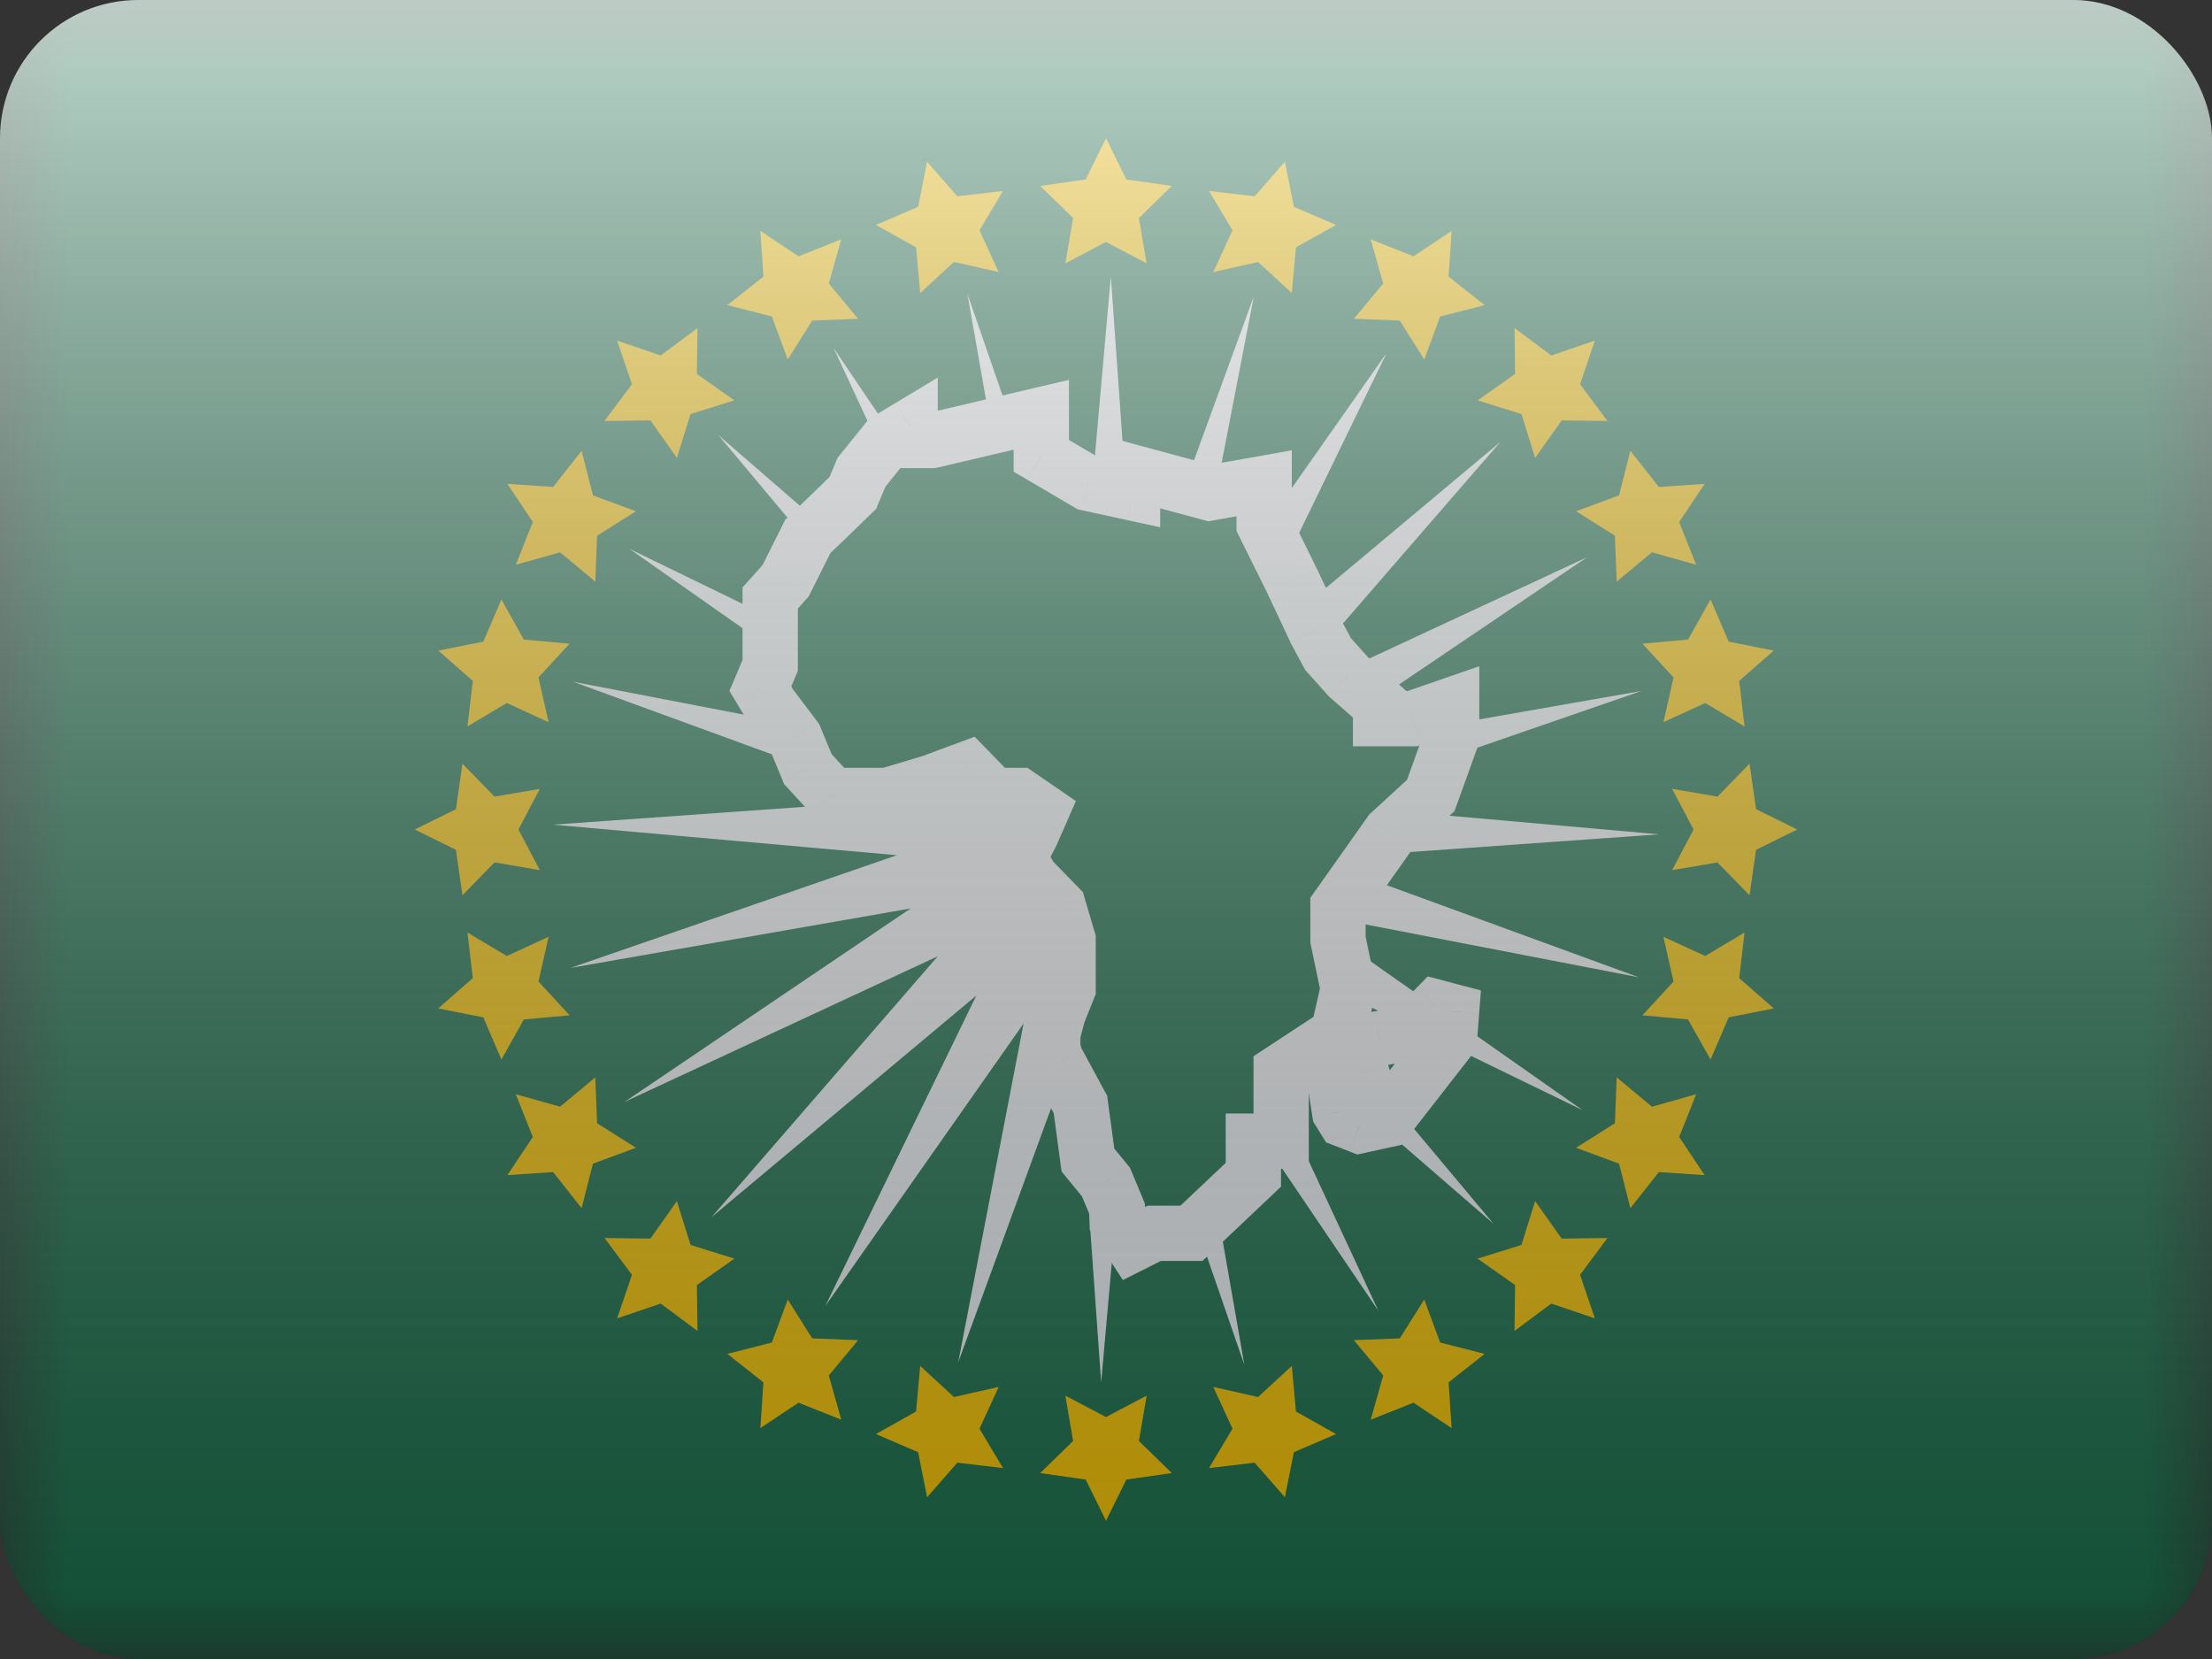 <svg width="16" height="12" viewBox="0 0 16 12" fill="none" xmlns="http://www.w3.org/2000/svg">
<rect x="0" y="0" width="16" height="12" fill="#333333" stroke="none"/>
<g clip-path="url(#clip0_14655_23365)">
<mask id="mask0_14655_23365" style="mask-type:alpha" maskUnits="userSpaceOnUse" x="0" y="0" width="16" height="12">
<rect width="16" height="12" fill="white"/>
</mask>
<g mask="url(#mask0_14655_23365)">
<path fill-rule="evenodd" clip-rule="evenodd" d="M0 0V12H16V0H0Z" fill="#19724D"/>
<mask id="mask1_14655_23365" style="mask-type:alpha" maskUnits="userSpaceOnUse" x="0" y="0" width="16" height="12">
<path fill-rule="evenodd" clip-rule="evenodd" d="M0 0V12H16V0H0Z" fill="white"/>
</mask>
<g mask="url(#mask1_14655_23365)">
<path d="M7.788 7.509L6.931 9.854L7.404 7.403L5.97 9.446L7.062 7.201L5.147 8.804L6.783 6.917L4.518 7.97L6.587 6.571L4.127 7.001L6.487 6.186L4 5.965L6.491 5.788L4.145 4.931L6.597 5.404L4.553 3.97L6.799 5.062L5.196 3.147L7.083 4.783L6.03 2.518L7.429 4.587L6.998 2.127L7.814 4.487L8.035 2L8.212 4.491L9.069 2.145L8.595 4.597L10.03 2.553L8.938 4.799L10.853 3.196L9.217 5.083L11.481 4.03L9.413 5.429L11.873 4.998L9.512 5.814L12 6.035L9.509 6.212L11.854 7.069L9.403 6.595L11.447 8.03L9.201 6.938L10.804 8.853L8.917 7.217L9.97 9.481L8.571 7.413L9.001 9.873L8.186 7.512L7.965 10L7.788 7.509Z" fill="#F7FCFF"/>
<mask id="path-6-outside-1_14655_23365" maskUnits="userSpaceOnUse" x="4.5" y="2" width="7" height="8" fill="black">
<rect fill="white" x="4.5" y="2" width="7" height="8"/>
<path fill-rule="evenodd" clip-rule="evenodd" d="M8.348 8.921L8.192 9L8.082 8.834V8.748L8 8.551L7.869 8.391L7.815 7.989L7.655 7.693L7.636 7.661L7.615 7.584V7.478L7.655 7.328L7.726 7.151V6.994V6.797L7.655 6.557L7.463 6.359L7.37 6.207L7.463 6.025L7.532 5.866L7.37 5.754H7.185L6.998 5.562L6.74 5.657L6.416 5.754H6.231H6.019L5.843 5.562L5.749 5.335L5.571 5.1L5.5 4.981L5.571 4.813V4.558V4.326L5.682 4.202L5.843 3.881L6.019 3.712L6.169 3.566L6.231 3.416L6.416 3.186L6.583 3.085V3.186H6.74L7.532 3V3.297L7.869 3.496L8.192 3.566V3.416L8.748 3.566L9.144 3.496V3.795L9.346 4.202L9.514 4.558L9.606 4.732L9.752 4.894L9.986 5.1V5.198H10.216L10.5 5.1V5.335L10.349 5.754L10.054 6.025L9.678 6.557V6.797L9.752 7.151L9.678 7.478L9.267 7.748V7.913V8.254H9.066V8.497L8.617 8.921H8.348ZM9.835 8.143L9.727 8.101L9.69 8.042L9.667 7.89L9.85 7.758L9.812 7.611L9.872 7.534L9.977 7.512L10.211 7.467L10.389 7.286L10.5 7.315L10.485 7.512L10.026 8.101L9.835 8.143Z"/>
</mask>
<path fill-rule="evenodd" clip-rule="evenodd" d="M8.348 8.921L8.192 9L8.082 8.834V8.748L8 8.551L7.869 8.391L7.815 7.989L7.655 7.693L7.636 7.661L7.615 7.584V7.478L7.655 7.328L7.726 7.151V6.994V6.797L7.655 6.557L7.463 6.359L7.37 6.207L7.463 6.025L7.532 5.866L7.37 5.754H7.185L6.998 5.562L6.74 5.657L6.416 5.754H6.231H6.019L5.843 5.562L5.749 5.335L5.571 5.1L5.5 4.981L5.571 4.813V4.558V4.326L5.682 4.202L5.843 3.881L6.019 3.712L6.169 3.566L6.231 3.416L6.416 3.186L6.583 3.085V3.186H6.74L7.532 3V3.297L7.869 3.496L8.192 3.566V3.416L8.748 3.566L9.144 3.496V3.795L9.346 4.202L9.514 4.558L9.606 4.732L9.752 4.894L9.986 5.1V5.198H10.216L10.5 5.1V5.335L10.349 5.754L10.054 6.025L9.678 6.557V6.797L9.752 7.151L9.678 7.478L9.267 7.748V7.913V8.254H9.066V8.497L8.617 8.921H8.348ZM9.835 8.143L9.727 8.101L9.69 8.042L9.667 7.89L9.85 7.758L9.812 7.611L9.872 7.534L9.977 7.512L10.211 7.467L10.389 7.286L10.5 7.315L10.485 7.512L10.026 8.101L9.835 8.143Z" fill="#19724D"/>
<path d="M8.192 9L8.025 9.11L8.122 9.259L8.281 9.179L8.192 9ZM8.348 8.921V8.721H8.301L8.259 8.743L8.348 8.921ZM8.082 8.834H7.882V8.894L7.915 8.944L8.082 8.834ZM8.082 8.748H8.282V8.708L8.267 8.671L8.082 8.748ZM8 8.551L8.185 8.474L8.173 8.446L8.155 8.424L8 8.551ZM7.869 8.391L7.671 8.418L7.679 8.474L7.715 8.518L7.869 8.391ZM7.815 7.989L8.013 7.962L8.009 7.926L7.991 7.894L7.815 7.989ZM7.655 7.693L7.831 7.598L7.829 7.594L7.655 7.693ZM7.636 7.661L7.444 7.715L7.451 7.739L7.463 7.76L7.636 7.661ZM7.615 7.584H7.415V7.612L7.422 7.639L7.615 7.584ZM7.615 7.478L7.422 7.426L7.415 7.451V7.478H7.615ZM7.655 7.328L7.47 7.253L7.465 7.264L7.462 7.276L7.655 7.328ZM7.726 7.151L7.912 7.225L7.926 7.19V7.151H7.726ZM7.726 6.797H7.926V6.768L7.918 6.741L7.726 6.797ZM7.655 6.557L7.847 6.501L7.833 6.453L7.799 6.418L7.655 6.557ZM7.463 6.359L7.292 6.463L7.304 6.482L7.319 6.498L7.463 6.359ZM7.37 6.207L7.192 6.116L7.141 6.216L7.199 6.311L7.37 6.207ZM7.463 6.025L7.641 6.117L7.646 6.105L7.463 6.025ZM7.532 5.866L7.716 5.946L7.782 5.794L7.645 5.7L7.532 5.866ZM7.37 5.754L7.483 5.589L7.432 5.554H7.37V5.754ZM7.185 5.754L7.042 5.894L7.101 5.954H7.185V5.754ZM6.998 5.562L7.141 5.422L7.05 5.329L6.928 5.374L6.998 5.562ZM6.74 5.657L6.797 5.849L6.809 5.845L6.74 5.657ZM6.416 5.754V5.954H6.445L6.473 5.946L6.416 5.754ZM6.019 5.754L5.871 5.889L5.931 5.954H6.019V5.754ZM5.843 5.562L5.658 5.638L5.671 5.671L5.695 5.697L5.843 5.562ZM5.749 5.335L5.934 5.258L5.924 5.235L5.908 5.214L5.749 5.335ZM5.571 5.1L5.399 5.202L5.405 5.212L5.411 5.221L5.571 5.1ZM5.5 4.981L5.316 4.904L5.276 4.997L5.328 5.084L5.5 4.981ZM5.571 4.813L5.755 4.891L5.771 4.853V4.813H5.571ZM5.571 4.326L5.422 4.192L5.371 4.249V4.326H5.571ZM5.682 4.202L5.831 4.335L5.849 4.315L5.861 4.291L5.682 4.202ZM5.843 3.881L5.704 3.736L5.679 3.76L5.664 3.791L5.843 3.881ZM6.019 3.712L6.157 3.856L6.158 3.855L6.019 3.712ZM6.169 3.566L6.308 3.709L6.338 3.681L6.353 3.643L6.169 3.566ZM6.231 3.416L6.075 3.291L6.058 3.313L6.047 3.339L6.231 3.416ZM6.416 3.186L6.312 3.015L6.282 3.034L6.26 3.061L6.416 3.186ZM6.583 3.085H6.783V2.731L6.479 2.914L6.583 3.085ZM6.583 3.186H6.383V3.386H6.583V3.186ZM6.74 3.186V3.386H6.763L6.786 3.381L6.74 3.186ZM7.532 3H7.732V2.748L7.487 2.805L7.532 3ZM7.532 3.297H7.332V3.412L7.431 3.47L7.532 3.297ZM7.869 3.496L7.768 3.668L7.795 3.684L7.827 3.691L7.869 3.496ZM8.192 3.566L8.149 3.761L8.392 3.814V3.566H8.192ZM8.192 3.416L8.244 3.223L7.992 3.155V3.416H8.192ZM8.748 3.566L8.696 3.759L8.739 3.771L8.783 3.763L8.748 3.566ZM9.144 3.496H9.344V3.257L9.11 3.299L9.144 3.496ZM9.144 3.795H8.944V3.841L8.965 3.883L9.144 3.795ZM9.346 4.202L9.527 4.117L9.525 4.113L9.346 4.202ZM9.514 4.558L9.332 4.644L9.337 4.653L9.514 4.558ZM9.606 4.732L9.43 4.826L9.442 4.847L9.458 4.865L9.606 4.732ZM9.752 4.894L9.603 5.027L9.611 5.036L9.62 5.044L9.752 4.894ZM9.986 5.1H10.186V5.01L10.118 4.95L9.986 5.1ZM9.986 5.198H9.786V5.398H9.986V5.198ZM10.216 5.198V5.398H10.25L10.282 5.387L10.216 5.198ZM10.5 5.1H10.7V4.819L10.434 4.911L10.5 5.1ZM10.5 5.335L10.688 5.403L10.7 5.37V5.335H10.5ZM10.349 5.754L10.484 5.901L10.52 5.868L10.537 5.822L10.349 5.754ZM10.054 6.025L9.919 5.878L9.903 5.892L9.891 5.91L10.054 6.025ZM9.678 6.557L9.515 6.442L9.478 6.494V6.557H9.678ZM9.678 6.797H9.478V6.818L9.482 6.838L9.678 6.797ZM9.752 7.151L9.947 7.195L9.957 7.153L9.948 7.11L9.752 7.151ZM9.678 7.478L9.788 7.645L9.855 7.601L9.873 7.522L9.678 7.478ZM9.267 7.748L9.157 7.581L9.067 7.64V7.748H9.267ZM9.267 8.254V8.454H9.467V8.254H9.267ZM9.066 8.254V8.054H8.866V8.254H9.066ZM9.066 8.497L9.204 8.642L9.266 8.583V8.497H9.066ZM8.617 8.921V9.121H8.697L8.755 9.067L8.617 8.921ZM9.727 8.101L9.557 8.207L9.592 8.263L9.654 8.287L9.727 8.101ZM9.835 8.143L9.762 8.329L9.818 8.351L9.877 8.338L9.835 8.143ZM9.69 8.042L9.492 8.072L9.499 8.113L9.52 8.147L9.69 8.042ZM9.667 7.89L9.55 7.728L9.45 7.8L9.469 7.92L9.667 7.89ZM9.85 7.758L9.967 7.92L10.078 7.84L10.043 7.708L9.85 7.758ZM9.812 7.611L9.654 7.488L9.594 7.566L9.618 7.661L9.812 7.611ZM9.872 7.534L9.832 7.338L9.76 7.353L9.714 7.411L9.872 7.534ZM9.977 7.512L9.939 7.316L9.936 7.316L9.977 7.512ZM10.211 7.467L10.249 7.663L10.31 7.652L10.354 7.607L10.211 7.467ZM10.389 7.286L10.44 7.092L10.327 7.063L10.246 7.146L10.389 7.286ZM10.5 7.315L10.699 7.331L10.712 7.164L10.551 7.122L10.5 7.315ZM10.485 7.512L10.643 7.635L10.68 7.588L10.684 7.528L10.485 7.512ZM10.026 8.101L10.069 8.296L10.139 8.281L10.184 8.224L10.026 8.101ZM8.281 9.179L8.438 9.1L8.259 8.743L8.102 8.821L8.281 9.179ZM7.915 8.944L8.025 9.11L8.359 8.89L8.25 8.724L7.915 8.944ZM7.882 8.748V8.834H8.282V8.748H7.882ZM7.815 8.628L7.898 8.825L8.267 8.671L8.185 8.474L7.815 8.628ZM7.715 8.518L7.845 8.677L8.155 8.424L8.024 8.264L7.715 8.518ZM7.617 8.016L7.671 8.418L8.068 8.365L8.013 7.962L7.617 8.016ZM7.479 7.789L7.639 8.084L7.991 7.894L7.831 7.598L7.479 7.789ZM7.463 7.76L7.482 7.793L7.829 7.594L7.81 7.561L7.463 7.76ZM7.422 7.639L7.444 7.715L7.829 7.606L7.807 7.529L7.422 7.639ZM7.415 7.478V7.584H7.815V7.478H7.415ZM7.462 7.276L7.422 7.426L7.808 7.53L7.848 7.38L7.462 7.276ZM7.541 7.076L7.47 7.253L7.841 7.402L7.912 7.225L7.541 7.076ZM7.526 6.994V7.151H7.926V6.994H7.526ZM7.526 6.797V6.994H7.926V6.797H7.526ZM7.463 6.614L7.534 6.854L7.918 6.741L7.847 6.501L7.463 6.614ZM7.319 6.498L7.512 6.697L7.799 6.418L7.606 6.22L7.319 6.498ZM7.199 6.311L7.292 6.463L7.633 6.255L7.54 6.103L7.199 6.311ZM7.285 5.934L7.192 6.116L7.548 6.298L7.641 6.116L7.285 5.934ZM7.349 5.785L7.279 5.945L7.646 6.105L7.716 5.946L7.349 5.785ZM7.257 5.919L7.42 6.031L7.645 5.7L7.483 5.589L7.257 5.919ZM7.185 5.954H7.37V5.554H7.185V5.954ZM6.854 5.701L7.042 5.894L7.328 5.615L7.141 5.422L6.854 5.701ZM6.809 5.845L7.067 5.749L6.928 5.374L6.67 5.47L6.809 5.845ZM6.473 5.946L6.797 5.849L6.682 5.466L6.358 5.563L6.473 5.946ZM6.231 5.954H6.416V5.554H6.231V5.954ZM6.019 5.954H6.231V5.554H6.019V5.954ZM5.695 5.697L5.871 5.889L6.166 5.619L5.99 5.427L5.695 5.697ZM5.564 5.411L5.658 5.638L6.028 5.485L5.934 5.258L5.564 5.411ZM5.411 5.221L5.589 5.456L5.908 5.214L5.73 4.979L5.411 5.221ZM5.328 5.084L5.399 5.202L5.743 4.998L5.672 4.879L5.328 5.084ZM5.387 4.735L5.316 4.904L5.684 5.059L5.755 4.891L5.387 4.735ZM5.371 4.558V4.813H5.771V4.558H5.371ZM5.371 4.326V4.558H5.771V4.326H5.371ZM5.533 4.068L5.422 4.192L5.72 4.459L5.831 4.335L5.533 4.068ZM5.664 3.791L5.503 4.112L5.861 4.291L6.022 3.97L5.664 3.791ZM5.88 3.567L5.704 3.736L5.981 4.025L6.157 3.856L5.88 3.567ZM6.029 3.422L5.879 3.568L6.158 3.855L6.308 3.709L6.029 3.422ZM6.047 3.339L5.984 3.489L6.353 3.643L6.416 3.493L6.047 3.339ZM6.26 3.061L6.075 3.291L6.387 3.542L6.572 3.312L6.26 3.061ZM6.479 2.914L6.312 3.015L6.519 3.358L6.686 3.257L6.479 2.914ZM6.783 3.186V3.085H6.383V3.186H6.783ZM6.74 2.986H6.583V3.386H6.74V2.986ZM7.487 2.805L6.694 2.992L6.786 3.381L7.578 3.195L7.487 2.805ZM7.732 3.297V3H7.332V3.297H7.732ZM7.971 3.323L7.634 3.125L7.431 3.47L7.768 3.668L7.971 3.323ZM8.234 3.37L7.912 3.3L7.827 3.691L8.149 3.761L8.234 3.37ZM7.992 3.416V3.566H8.392V3.416H7.992ZM8.8 3.373L8.244 3.223L8.14 3.609L8.696 3.759L8.8 3.373ZM9.11 3.299L8.713 3.369L8.783 3.763L9.179 3.693L9.11 3.299ZM9.344 3.795V3.496H8.944V3.795H9.344ZM9.525 4.113L9.324 3.706L8.965 3.883L9.167 4.29L9.525 4.113ZM9.695 4.473L9.527 4.117L9.165 4.287L9.333 4.643L9.695 4.473ZM9.783 4.637L9.69 4.464L9.337 4.653L9.43 4.826L9.783 4.637ZM9.901 4.76L9.755 4.598L9.458 4.865L9.603 5.027L9.901 4.76ZM10.118 4.95L9.884 4.744L9.62 5.044L9.854 5.25L10.118 4.95ZM10.186 5.198V5.1H9.786V5.198H10.186ZM10.216 4.998H9.986V5.398H10.216V4.998ZM10.434 4.911L10.151 5.009L10.282 5.387L10.566 5.289L10.434 4.911ZM10.7 5.335V5.1H10.3V5.335H10.7ZM10.537 5.822L10.688 5.403L10.312 5.267L10.161 5.686L10.537 5.822ZM10.189 6.172L10.484 5.901L10.214 5.607L9.919 5.878L10.189 6.172ZM9.841 6.673L10.217 6.141L9.891 5.91L9.515 6.442L9.841 6.673ZM9.878 6.797V6.557H9.478V6.797H9.878ZM9.948 7.11L9.874 6.756L9.482 6.838L9.556 7.192L9.948 7.11ZM9.873 7.522L9.947 7.195L9.557 7.107L9.483 7.434L9.873 7.522ZM9.377 7.915L9.788 7.645L9.568 7.311L9.157 7.581L9.377 7.915ZM9.467 7.913V7.748H9.067V7.913H9.467ZM9.467 8.254V7.913H9.067V8.254H9.467ZM9.066 8.454H9.267V8.054H9.066V8.454ZM9.266 8.497V8.254H8.866V8.497H9.266ZM8.755 9.067L9.204 8.642L8.929 8.352L8.48 8.776L8.755 9.067ZM8.348 9.121H8.617V8.721H8.348V9.121ZM9.654 8.287L9.762 8.329L9.907 7.956L9.799 7.915L9.654 8.287ZM9.52 8.147L9.557 8.207L9.897 7.995L9.86 7.936L9.52 8.147ZM9.469 7.92L9.492 8.072L9.888 8.011L9.864 7.86L9.469 7.92ZM9.733 7.596L9.55 7.728L9.784 8.052L9.967 7.92L9.733 7.596ZM9.618 7.661L9.656 7.808L10.043 7.708L10.005 7.561L9.618 7.661ZM9.714 7.411L9.654 7.488L9.97 7.734L10.03 7.657L9.714 7.411ZM9.936 7.316L9.832 7.338L9.912 7.729L10.017 7.708L9.936 7.316ZM10.173 7.271L9.939 7.316L10.015 7.708L10.249 7.663L10.173 7.271ZM10.246 7.146L10.068 7.327L10.354 7.607L10.531 7.426L10.246 7.146ZM10.551 7.122L10.44 7.092L10.338 7.479L10.449 7.508L10.551 7.122ZM10.684 7.528L10.699 7.331L10.301 7.3L10.285 7.497L10.684 7.528ZM10.184 8.224L10.643 7.635L10.327 7.389L9.868 7.978L10.184 8.224ZM9.877 8.338L10.069 8.296L9.983 7.906L9.792 7.947L9.877 8.338Z" fill="#F7FCFF" mask="url(#path-6-outside-1_14655_23365)"/>
<path fill-rule="evenodd" clip-rule="evenodd" d="M8 1.75L7.706 1.905L7.762 1.577L7.524 1.345L7.853 1.298L8 1L8.147 1.298L8.476 1.345L8.238 1.577L8.294 1.905L8 1.75Z" fill="#FECA00"/>
<path fill-rule="evenodd" clip-rule="evenodd" d="M9.1 1.895L8.776 1.968L8.915 1.666L8.745 1.381L9.075 1.42L9.294 1.17L9.359 1.496L9.664 1.627L9.374 1.789L9.344 2.12L9.1 1.895Z" fill="#FECA00"/>
<path fill-rule="evenodd" clip-rule="evenodd" d="M10.125 2.319L9.793 2.306L10.005 2.051L9.915 1.731L10.224 1.854L10.5 1.67L10.478 2.001L10.739 2.207L10.417 2.289L10.302 2.6L10.125 2.319Z" fill="#FECA00"/>
<path fill-rule="evenodd" clip-rule="evenodd" d="M11.005 2.995L10.688 2.896L10.959 2.705L10.955 2.373L11.221 2.571L11.536 2.464L11.429 2.779L11.627 3.045L11.296 3.041L11.104 3.312L11.005 2.995Z" fill="#FECA00"/>
<path fill-rule="evenodd" clip-rule="evenodd" d="M11.681 3.875L11.4 3.698L11.711 3.583L11.793 3.261L11.999 3.522L12.33 3.5L12.146 3.776L12.269 4.085L11.949 3.995L11.694 4.207L11.681 3.875Z" fill="#FECA00"/>
<path fill-rule="evenodd" clip-rule="evenodd" d="M12.105 4.9L11.88 4.656L12.21 4.626L12.373 4.336L12.504 4.641L12.83 4.706L12.58 4.925L12.619 5.255L12.334 5.085L12.032 5.224L12.105 4.9Z" fill="#FECA00"/>
<path fill-rule="evenodd" clip-rule="evenodd" d="M12.25 6L12.095 5.706L12.423 5.762L12.655 5.524L12.702 5.853L13 6L12.702 6.147L12.655 6.476L12.423 6.238L12.095 6.294L12.25 6Z" fill="#FECA00"/>
<path fill-rule="evenodd" clip-rule="evenodd" d="M12.105 7.1L12.032 6.776L12.334 6.915L12.619 6.745L12.58 7.075L12.83 7.294L12.504 7.359L12.373 7.664L12.21 7.374L11.88 7.344L12.105 7.1Z" fill="#FECA00"/>
<path fill-rule="evenodd" clip-rule="evenodd" d="M11.681 8.125L11.694 7.793L11.949 8.005L12.269 7.915L12.146 8.224L12.33 8.5L11.999 8.478L11.793 8.739L11.711 8.417L11.4 8.302L11.681 8.125Z" fill="#FECA00"/>
<path fill-rule="evenodd" clip-rule="evenodd" d="M11.005 9.005L11.104 8.688L11.296 8.959L11.627 8.955L11.429 9.221L11.536 9.536L11.221 9.429L10.955 9.627L10.959 9.295L10.688 9.104L11.005 9.005Z" fill="#FECA00"/>
<path fill-rule="evenodd" clip-rule="evenodd" d="M10.125 9.681L10.302 9.4L10.417 9.711L10.739 9.793L10.478 9.999L10.5 10.33L10.224 10.146L9.915 10.269L10.005 9.949L9.793 9.694L10.125 9.681Z" fill="#FECA00"/>
<path fill-rule="evenodd" clip-rule="evenodd" d="M9.1 10.105L9.344 9.88L9.374 10.21L9.664 10.373L9.359 10.504L9.294 10.83L9.075 10.58L8.745 10.619L8.915 10.334L8.776 10.032L9.1 10.105Z" fill="#FECA00"/>
<path fill-rule="evenodd" clip-rule="evenodd" d="M8 10.25L8.294 10.095L8.238 10.423L8.476 10.655L8.147 10.702L8 11L7.853 10.702L7.524 10.655L7.762 10.423L7.706 10.095L8 10.25Z" fill="#FECA00"/>
<path fill-rule="evenodd" clip-rule="evenodd" d="M6.9 10.105L7.224 10.032L7.085 10.334L7.255 10.619L6.925 10.58L6.706 10.83L6.641 10.504L6.336 10.373L6.626 10.21L6.656 9.88L6.9 10.105Z" fill="#FECA00"/>
<path fill-rule="evenodd" clip-rule="evenodd" d="M5.875 9.681L6.207 9.694L5.995 9.949L6.085 10.269L5.776 10.146L5.5 10.33L5.522 9.999L5.261 9.793L5.583 9.711L5.698 9.4L5.875 9.681Z" fill="#FECA00"/>
<path fill-rule="evenodd" clip-rule="evenodd" d="M4.995 9.005L5.312 9.104L5.041 9.295L5.045 9.627L4.779 9.429L4.464 9.536L4.571 9.221L4.373 8.955L4.705 8.959L4.896 8.688L4.995 9.005Z" fill="#FECA00"/>
<path fill-rule="evenodd" clip-rule="evenodd" d="M4.319 8.125L4.6 8.302L4.289 8.417L4.207 8.739L4.001 8.478L3.67 8.5L3.854 8.224L3.731 7.915L4.051 8.005L4.306 7.793L4.319 8.125Z" fill="#FECA00"/>
<path fill-rule="evenodd" clip-rule="evenodd" d="M3.895 7.1L4.12 7.344L3.789 7.374L3.627 7.664L3.496 7.359L3.17 7.294L3.42 7.075L3.381 6.745L3.666 6.915L3.968 6.776L3.895 7.1Z" fill="#FECA00"/>
<path fill-rule="evenodd" clip-rule="evenodd" d="M3.75 6L3.905 6.294L3.577 6.238L3.345 6.476L3.298 6.147L3 6L3.298 5.853L3.345 5.524L3.577 5.762L3.905 5.706L3.75 6Z" fill="#FECA00"/>
<path fill-rule="evenodd" clip-rule="evenodd" d="M3.895 4.9L3.968 5.224L3.666 5.085L3.381 5.255L3.42 4.925L3.17 4.706L3.496 4.641L3.627 4.336L3.789 4.626L4.12 4.656L3.895 4.9Z" fill="#FECA00"/>
<path fill-rule="evenodd" clip-rule="evenodd" d="M4.319 3.875L4.306 4.207L4.051 3.995L3.731 4.085L3.854 3.776L3.67 3.5L4.001 3.522L4.207 3.261L4.289 3.583L4.6 3.698L4.319 3.875Z" fill="#FECA00"/>
<path fill-rule="evenodd" clip-rule="evenodd" d="M4.995 2.995L4.896 3.312L4.705 3.041L4.372 3.045L4.571 2.779L4.464 2.464L4.779 2.571L5.045 2.373L5.041 2.705L5.312 2.896L4.995 2.995Z" fill="#FECA00"/>
<path fill-rule="evenodd" clip-rule="evenodd" d="M5.875 2.319L5.698 2.6L5.583 2.289L5.261 2.207L5.522 2.001L5.5 1.67L5.776 1.854L6.085 1.731L5.995 2.051L6.207 2.306L5.875 2.319Z" fill="#FECA00"/>
<path fill-rule="evenodd" clip-rule="evenodd" d="M6.9 1.895L6.656 2.12L6.626 1.789L6.336 1.627L6.641 1.496L6.706 1.17L6.925 1.42L7.255 1.381L7.085 1.666L7.224 1.968L6.9 1.895Z" fill="#FECA00"/>
</g>
</g>
<rect width="16" height="12" fill="url(#paint0_linear_14655_23365)" style="mix-blend-mode:overlay"/>
</g>
<defs>
<linearGradient id="paint0_linear_14655_23365" x1="8" y1="0" x2="8" y2="12" gradientUnits="userSpaceOnUse">
<stop stop-color="white" stop-opacity="0.7"/>
<stop offset="1" stop-opacity="0.3"/>
</linearGradient>
<clipPath id="clip0_14655_23365">
<rect width="16" height="12" rx="1" fill="white"/>
</clipPath>
</defs>
</svg>
